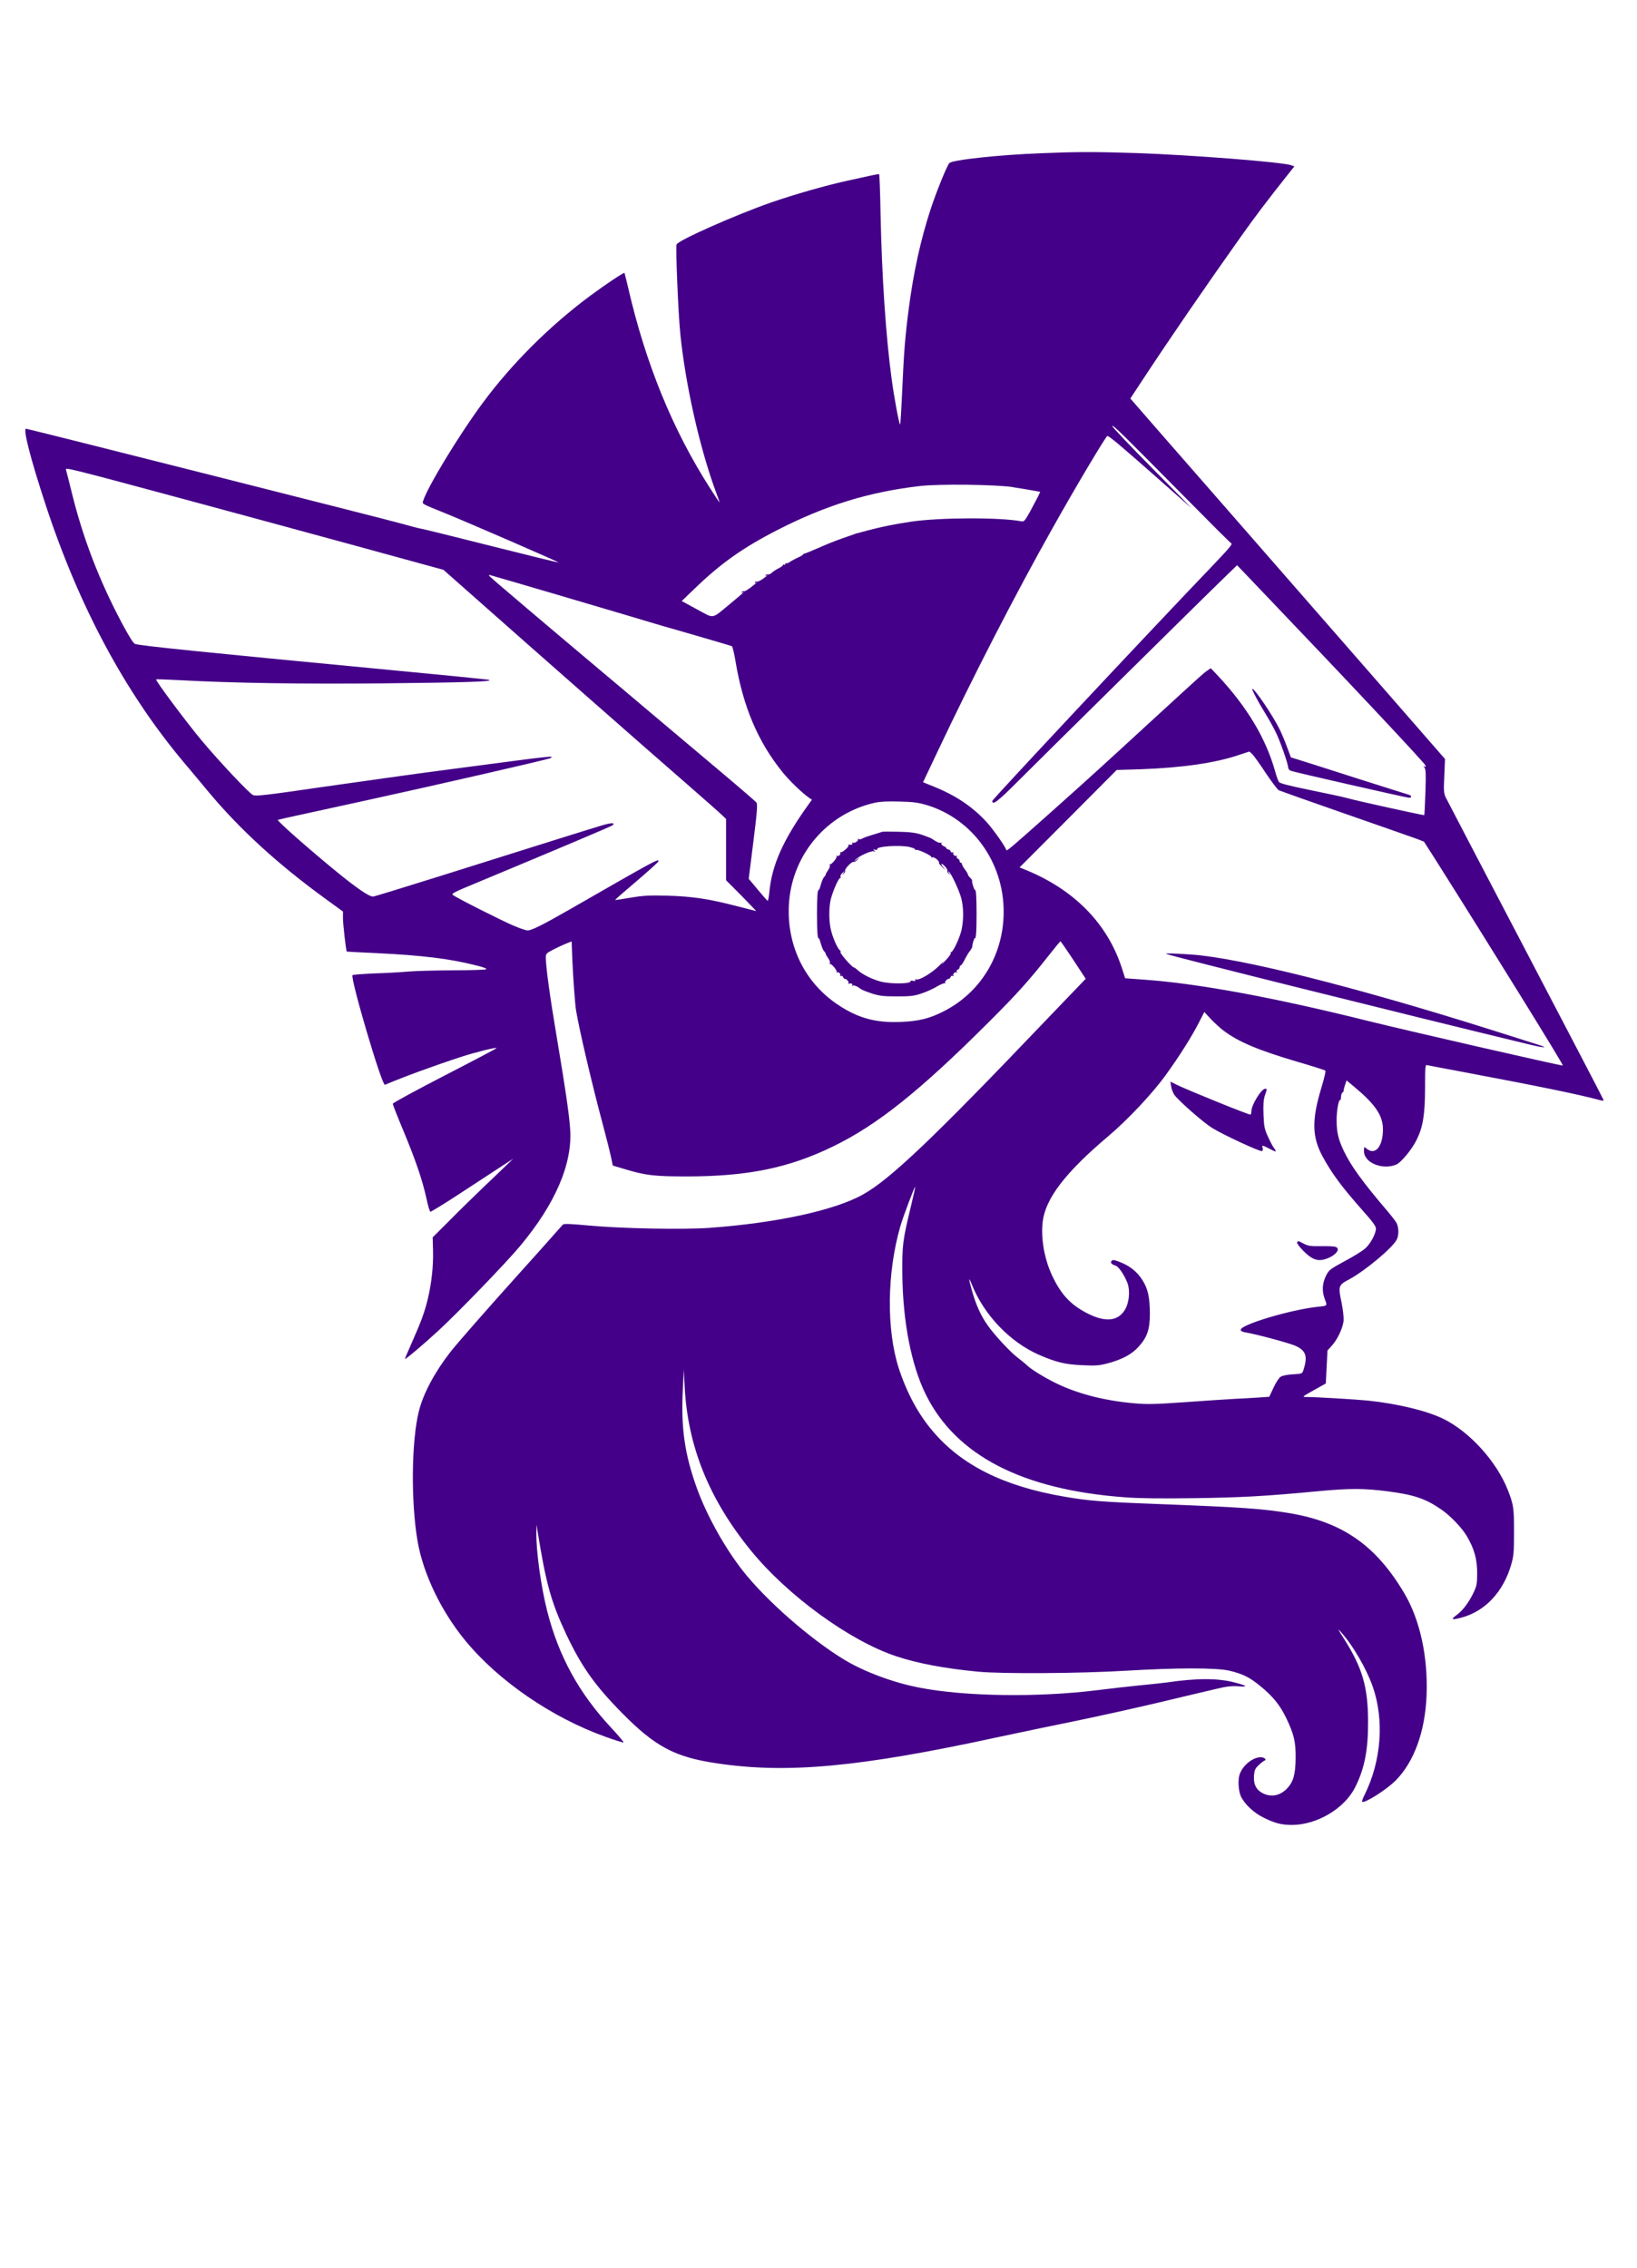 <?xml version="1.0" encoding="UTF-8" standalone="no"?>
<!-- Created with Inkscape (http://www.inkscape.org/) -->

<svg
   width="7cm"
   height="9.7cm"
   viewBox="0 0 70 97"
   version="1.1"
   id="svg5"
   inkscape:version="1.1.1 (c3084ef, 2021-09-22)"
   sodipodi:docname="ath.svg"
   xmlns:inkscape="http://www.inkscape.org/namespaces/inkscape"
   xmlns:sodipodi="http://sodipodi.sourceforge.net/DTD/sodipodi-0.dtd"
   xmlns="http://www.w3.org/2000/svg"
   xmlns:svg="http://www.w3.org/2000/svg">
  <sodipodi:namedview
     id="namedview7"
     pagecolor="#ffffff"
     bordercolor="#666666"
     borderopacity="1.0"
     inkscape:pageshadow="2"
     inkscape:pageopacity="0.0"
     inkscape:pagecheckerboard="0"
     inkscape:document-units="mm"
     showgrid="false"
     units="cm"
     inkscape:zoom="1.2862808"
     inkscape:cx="135.66245"
     inkscape:cy="188.13933"
     inkscape:window-width="1440"
     inkscape:window-height="872"
     inkscape:window-x="0"
     inkscape:window-y="0"
     inkscape:window-maximized="0"
     inkscape:current-layer="g969" />
  <defs
     id="defs2" />
  <g
     inkscape:label="Layer 1"
     inkscape:groupmode="layer"
     id="layer1">
    <svg
       width="288"
       height="288"
       viewBox="0 0 250 250"
       version="1.1"
       id="svg856">
      <g
         id="g969"
         transform="matrix(0.72,0,0,0.734,1.721,2.315)">
        <g
           id="g6854"
           style="mix-blend-mode:hard-light;fill:#440088;fill-opacity:1;stroke:none;stroke-opacity:1">
          <path
             d="m 51.298,4.595 c -2.152,0.079 -4.586,0.335 -4.745,0.5 -0.123,0.123 -0.685,1.486 -0.973,2.354 -0.507,1.523 -0.88,3.191 -1.118,4.995 -0.183,1.37 -0.251,2.158 -0.337,4.09 -0.043,0.96 -0.092,1.761 -0.11,1.78 -0.043,0.043 -0.318,-1.4 -0.44,-2.323 -0.299,-2.152 -0.502,-5.167 -0.569,-8.334 -0.019,-1.088 -0.054,-1.986 -0.073,-1.999 -0.024,-0.013 -0.202,0.019 -0.404,0.062 -0.201,0.043 -0.709,0.152 -1.131,0.244 -1.144,0.239 -2.837,0.716 -4.041,1.125 -1.841,0.631 -4.788,1.914 -4.868,2.122 -0.054,0.153 0.086,3.509 0.196,4.548 0.269,2.575 1.003,5.761 1.829,7.955 0.116,0.299 0.202,0.545 0.189,0.545 -0.006,0 -0.238,-0.337 -0.507,-0.752 -1.907,-2.929 -3.296,-6.255 -4.2,-10.1 -0.099,-0.404 -0.183,-0.747 -0.191,-0.758 -0.03,-0.037 -0.953,0.567 -1.748,1.142 -2.109,1.535 -4.06,3.443 -5.557,5.43 -1.199,1.583 -2.862,4.267 -3.075,4.96 -0.05,0.158 -0.11,0.128 1.155,0.629 1.119,0.446 5.845,2.458 5.821,2.482 -0.013,0.013 -1.559,-0.36 -3.442,-0.825 -1.877,-0.464 -3.528,-0.868 -3.663,-0.886 -0.135,-0.024 -0.532,-0.123 -0.887,-0.226 -0.739,-0.208 -19.357,-4.825 -19.454,-4.825 -0.172,0 0.232,1.529 0.99,3.797 1.73,5.173 4.09,9.501 7.116,13.047 0.318,0.367 0.906,1.058 1.303,1.529 1.632,1.913 3.582,3.661 6.053,5.422 l 0.874,0.623 v 0.337 c 0,0.318 0.159,1.657 0.196,1.688 0.011,0.006 0.709,0.043 1.546,0.079 2.306,0.11 3.754,0.281 5.063,0.606 0.416,0.097 0.631,0.176 0.58,0.208 -0.042,0.03 -0.794,0.054 -1.668,0.054 -0.874,0.006 -1.92,0.03 -2.324,0.062 -0.403,0.036 -1.204,0.079 -1.786,0.097 -0.575,0.024 -1.075,0.062 -1.112,0.086 -0.146,0.085 1.51,5.606 1.669,5.546 0.972,-0.404 2.482,-0.949 3.949,-1.419 0.704,-0.226 1.767,-0.483 1.81,-0.441 0.019,0.013 -1.187,0.636 -2.665,1.383 -1.486,0.752 -2.691,1.394 -2.691,1.436 0,0.043 0.245,0.655 0.545,1.358 0.631,1.492 0.979,2.482 1.187,3.411 0.079,0.374 0.171,0.679 0.208,0.692 0.03,0.011 0.758,-0.428 1.614,-0.979 0.857,-0.55 1.804,-1.156 2.104,-1.351 l 0.55,-0.348 -0.275,0.257 c -0.153,0.146 -0.685,0.648 -1.192,1.119 -0.502,0.47 -1.314,1.247 -1.797,1.73 l -0.887,0.868 0.019,0.661 c 0.019,0.813 -0.073,1.626 -0.264,2.433 -0.165,0.679 -0.342,1.155 -0.855,2.287 -0.189,0.416 -0.337,0.764 -0.33,0.77 0.03,0.032 0.99,-0.764 1.73,-1.436 1.015,-0.917 3.491,-3.431 4.206,-4.275 1.829,-2.145 2.716,-4.187 2.581,-5.937 -0.062,-0.807 -0.245,-2.035 -0.672,-4.524 -0.367,-2.128 -0.582,-3.663 -0.582,-4.14 0,-0.183 0.032,-0.214 0.367,-0.384 0.202,-0.105 0.502,-0.239 0.666,-0.307 l 0.299,-0.116 0.037,0.96 c 0.043,0.911 0.135,2.19 0.189,2.519 0.172,1.022 0.838,3.797 1.389,5.808 0.171,0.625 0.354,1.34 0.41,1.591 l 0.097,0.459 0.648,0.189 c 1.052,0.312 1.51,0.361 3.204,0.361 3.112,-0.007 5.215,-0.428 7.477,-1.505 2.287,-1.082 4.482,-2.8 8.076,-6.322 1.383,-1.351 2.098,-2.134 2.996,-3.259 0.355,-0.44 0.661,-0.807 0.679,-0.807 0.017,0.006 0.318,0.428 0.666,0.947 l 0.635,0.949 -2.134,2.182 c -5.728,5.888 -7.942,7.955 -9.342,8.724 -1.462,0.808 -4.482,1.45 -7.955,1.694 -1.363,0.092 -4.543,0.032 -6.206,-0.122 -0.934,-0.086 -1.271,-0.097 -1.32,-0.043 -0.037,0.037 -0.324,0.355 -0.642,0.709 -0.318,0.354 -1.033,1.138 -1.591,1.743 -1.638,1.786 -3.24,3.577 -3.577,4.005 -0.813,1.033 -1.381,2.085 -1.608,2.965 -0.391,1.522 -0.421,4.61 -0.067,6.609 0.294,1.645 1.217,3.528 2.459,5.008 1.711,2.042 4.468,3.895 7.219,4.861 0.496,0.176 0.917,0.305 0.936,0.287 0.019,-0.019 -0.262,-0.348 -0.623,-0.728 -1.675,-1.76 -2.721,-3.631 -3.313,-5.918 -0.318,-1.228 -0.569,-3.008 -0.557,-3.936 l 0.007,-0.434 0.054,0.335 c 0.44,2.678 0.704,3.595 1.492,5.24 0.777,1.608 1.473,2.574 2.873,3.962 1.7,1.694 2.721,2.225 4.879,2.536 3.625,0.533 7.356,0.196 14.472,-1.32 1.027,-0.215 2.776,-0.575 3.883,-0.795 1.112,-0.221 3.075,-0.648 4.371,-0.947 1.297,-0.307 2.654,-0.618 3.026,-0.704 0.52,-0.122 0.777,-0.153 1.132,-0.129 0.532,0.037 0.47,-0.024 -0.196,-0.195 -0.85,-0.221 -1.95,-0.221 -3.442,-0.006 -0.232,0.03 -0.88,0.103 -1.437,0.152 -0.556,0.056 -1.571,0.166 -2.25,0.251 -3.038,0.367 -6.787,0.312 -9.122,-0.135 -1.327,-0.251 -2.824,-0.794 -3.858,-1.406 -1.754,-1.039 -4.054,-3.014 -5.252,-4.518 -0.936,-1.174 -1.84,-2.776 -2.347,-4.133 -0.642,-1.743 -0.838,-3.075 -0.734,-5.038 l 0.049,-0.979 0.043,0.825 c 0.152,3.026 1.252,5.71 3.405,8.303 1.883,2.276 5.106,4.58 7.496,5.357 1.101,0.361 2.482,0.618 4.224,0.782 1.217,0.116 5.295,0.092 7.644,-0.049 2.604,-0.153 4.653,-0.153 5.319,0 0.672,0.159 1.026,0.324 1.559,0.752 0.672,0.532 1.045,0.984 1.369,1.645 0.404,0.831 0.49,1.204 0.483,2.029 -0.011,0.838 -0.116,1.192 -0.446,1.535 -0.38,0.391 -0.887,0.459 -1.333,0.189 -0.281,-0.171 -0.397,-0.446 -0.367,-0.843 0.024,-0.288 0.062,-0.367 0.245,-0.533 0.116,-0.109 0.249,-0.208 0.292,-0.226 0.14,-0.042 0,-0.171 -0.189,-0.171 -0.421,0 -0.941,0.421 -1.095,0.887 -0.092,0.281 -0.049,0.855 0.08,1.112 0.214,0.404 0.661,0.814 1.168,1.058 0.58,0.282 0.904,0.361 1.43,0.367 1.29,0.007 2.716,-0.813 3.272,-1.883 0.489,-0.936 0.685,-1.894 0.678,-3.345 -0.006,-1.754 -0.287,-2.708 -1.241,-4.187 -0.342,-0.526 -0.354,-0.557 -0.128,-0.307 0.605,0.666 1.284,1.823 1.608,2.721 0.605,1.694 0.446,3.766 -0.416,5.473 -0.092,0.176 -0.148,0.33 -0.129,0.354 0.11,0.105 1.265,-0.612 1.737,-1.082 0.941,-0.941 1.503,-2.452 1.583,-4.256 0.086,-1.962 -0.331,-3.858 -1.149,-5.209 -1.467,-2.433 -3.21,-3.613 -5.956,-4.054 -1.413,-0.226 -2.415,-0.292 -6.817,-0.459 -2.8,-0.103 -3.509,-0.159 -4.769,-0.373 -3.101,-0.52 -5.289,-1.589 -6.775,-3.32 -0.752,-0.868 -1.338,-1.95 -1.748,-3.186 -0.636,-1.962 -0.605,-4.812 0.086,-7.165 0.14,-0.477 0.734,-2.023 0.764,-1.993 0.013,0.011 -0.086,0.446 -0.214,0.966 -0.428,1.737 -0.459,1.969 -0.447,3.431 0.024,2.426 0.459,4.61 1.211,6.107 1.559,3.088 4.995,4.823 10.285,5.197 0.702,0.054 1.859,0.067 3.545,0.043 2.427,-0.032 3.668,-0.099 6.371,-0.35 1.657,-0.152 2.354,-0.152 3.582,0 1.394,0.178 1.969,0.367 2.794,0.924 0.471,0.317 1.076,0.941 1.321,1.357 0.373,0.623 0.526,1.155 0.526,1.846 0,0.557 -0.019,0.649 -0.191,1.009 -0.244,0.502 -0.567,0.917 -0.886,1.138 -0.299,0.214 -0.232,0.245 0.251,0.122 1.235,-0.318 2.182,-1.308 2.587,-2.708 0.122,-0.421 0.14,-0.612 0.14,-1.638 0,-1.217 -0.024,-1.358 -0.318,-2.109 -0.582,-1.45 -1.982,-2.966 -3.35,-3.614 -0.85,-0.404 -2.336,-0.752 -3.852,-0.911 -0.593,-0.06 -2.691,-0.183 -3.18,-0.183 -0.238,0 -0.238,-0.006 0.373,-0.342 l 0.623,-0.342 0.043,-0.837 0.043,-0.831 0.226,-0.245 c 0.294,-0.318 0.569,-0.898 0.605,-1.26 0.013,-0.171 -0.03,-0.545 -0.103,-0.911 -0.183,-0.843 -0.165,-0.893 0.378,-1.174 0.801,-0.416 2.238,-1.589 2.465,-2.018 0.122,-0.232 0.11,-0.653 -0.03,-0.874 -0.062,-0.105 -0.331,-0.434 -0.593,-0.734 -1.132,-1.303 -1.761,-2.158 -2.104,-2.873 -0.288,-0.593 -0.373,-0.954 -0.373,-1.566 0,-0.464 0.103,-1.05 0.183,-1.009 0.019,0.013 0.043,-0.054 0.043,-0.159 0.006,-0.103 0.042,-0.208 0.079,-0.232 0.043,-0.024 0.067,-0.054 0.054,-0.067 -0.006,-0.011 0.019,-0.14 0.067,-0.281 l 0.086,-0.257 0.434,0.354 c 1.052,0.863 1.443,1.432 1.443,2.117 0,0.898 -0.416,1.357 -0.868,0.96 -0.103,-0.086 -0.11,-0.075 -0.11,0.152 0,0.582 0.954,0.966 1.664,0.674 0.251,-0.105 0.807,-0.765 1.052,-1.254 0.324,-0.648 0.427,-1.26 0.434,-2.592 0,-1.174 0.006,-1.205 0.122,-1.181 0.067,0.019 0.728,0.14 1.467,0.275 4.28,0.79 6.285,1.192 7.453,1.499 0.159,0.043 0.172,0.036 0.135,-0.062 -0.019,-0.062 -1.834,-3.466 -4.024,-7.575 -2.194,-4.11 -4.035,-7.571 -4.095,-7.692 -0.092,-0.195 -0.105,-0.33 -0.067,-1.076 l 0.036,-0.855 -3.418,-3.846 C 66.809,29.277 63.264,25.291 60.812,22.539 58.353,19.782 56.244,17.411 56.116,17.263 l -0.232,-0.262 0.685,-1.022 c 1.376,-2.048 3.173,-4.621 4.983,-7.123 0.764,-1.058 1.338,-1.803 2.549,-3.302 L 64.34,5.262 64.187,5.206 C 63.777,5.047 58.984,4.68 56.195,4.588 54.08,4.521 53.187,4.521 51.298,4.595 Z m 7.513,17.51 c 1.218,1.211 2.244,2.214 2.276,2.22 0.085,0.03 -0.123,0.269 -1.065,1.235 -3.259,3.339 -11.256,11.72 -11.256,11.794 0,0.234 0.269,0.037 1.175,-0.85 1.29,-1.26 2.536,-2.469 4.848,-4.707 1.058,-1.022 2.366,-2.287 2.905,-2.813 1.559,-1.51 2.781,-2.69 3.253,-3.135 l 0.44,-0.417 1.149,1.181 c 4.505,4.621 8.548,8.847 8.565,8.95 0.019,0.073 0,0.086 -0.06,0.049 -0.062,-0.036 -0.062,-0.024 0.006,0.056 0.073,0.092 0.08,0.318 0.049,1.247 -0.019,0.623 -0.049,1.144 -0.06,1.156 -0.026,0.024 -3.565,-0.741 -3.987,-0.863 -0.166,-0.049 -1.009,-0.226 -1.866,-0.397 -1.118,-0.226 -1.583,-0.342 -1.638,-0.416 -0.043,-0.056 -0.129,-0.294 -0.196,-0.533 -0.476,-1.668 -1.436,-3.246 -2.952,-4.842 l -0.367,-0.378 -0.191,0.128 c -0.226,0.159 -0.165,0.105 -2.855,2.525 -2.716,2.452 -3.442,3.094 -5.222,4.653 -2.122,1.853 -2.25,1.957 -2.274,1.883 -0.073,-0.208 -0.704,-1.082 -1.052,-1.449 -0.709,-0.745 -1.559,-1.308 -2.673,-1.748 l -0.567,-0.226 0.721,-1.492 c 1.816,-3.779 4.065,-8.071 5.999,-11.434 1.179,-2.061 2.714,-4.586 2.781,-4.586 0.097,0 0.661,0.466 2.476,2.036 0.893,0.777 1.718,1.492 1.834,1.589 0.116,0.105 -0.758,-0.775 -1.95,-1.95 -1.187,-1.174 -2.134,-2.158 -2.109,-2.182 0.054,-0.049 0.453,0.331 3.863,3.717 z m -51.316,0.092 c 2.152,0.569 5.956,1.583 8.445,2.25 l 4.53,1.218 1.615,1.4 c 2.677,2.329 9.147,7.912 10.907,9.409 0.906,0.777 1.737,1.492 1.847,1.602 l 0.202,0.189 v 3.1 l 0.788,0.777 c 0.428,0.434 0.777,0.782 0.764,0.782 -0.011,0 -0.44,-0.109 -0.953,-0.238 -1.456,-0.373 -2.311,-0.502 -3.595,-0.539 -0.972,-0.024 -1.241,-0.011 -1.92,0.099 -0.427,0.073 -0.794,0.128 -0.801,0.116 -0.011,-0.013 0.49,-0.44 1.108,-0.954 0.618,-0.519 1.125,-0.966 1.125,-1.003 0,-0.14 -0.11,-0.079 -4.617,2.459 -1.338,0.751 -1.919,1.039 -2.127,1.039 -0.086,0 -0.423,-0.11 -0.752,-0.251 -0.599,-0.251 -2.899,-1.387 -3.1,-1.54 -0.099,-0.067 0.06,-0.148 1.222,-0.618 4.292,-1.755 6.964,-2.862 7.013,-2.91 0.14,-0.14 -0.067,-0.135 -0.593,0.019 -0.58,0.171 -2.684,0.813 -8.376,2.574 -1.804,0.556 -3.333,1.015 -3.388,1.015 -0.196,0 -0.79,-0.391 -1.786,-1.185 -1.419,-1.132 -3.173,-2.648 -3.118,-2.691 0.03,-0.019 0.011,-0.019 4.672,-1.015 3.454,-0.739 9.11,-2.012 9.379,-2.109 0.049,-0.019 0.067,-0.049 0.049,-0.073 -0.024,-0.019 -0.709,0.054 -1.523,0.159 -0.818,0.103 -2.652,0.342 -4.084,0.526 -1.43,0.183 -4.17,0.562 -6.096,0.831 -3.044,0.434 -3.521,0.489 -3.68,0.421 -0.183,-0.073 -1.761,-1.718 -2.665,-2.781 -0.795,-0.936 -2.379,-3.021 -2.33,-3.069 0.013,-0.011 0.526,0.006 1.144,0.037 2.776,0.152 6.309,0.202 10.504,0.165 4.348,-0.043 5.802,-0.092 5.508,-0.178 -0.085,-0.024 -2.531,-0.262 -5.441,-0.532 C 8.248,29.846 4.801,29.504 4.568,29.412 4.482,29.382 4.256,29.021 3.914,28.398 2.721,26.202 1.877,24.044 1.297,21.708 1.156,21.152 1.028,20.651 1.009,20.595 0.973,20.479 1.235,20.54 7.496,22.197 Z M 49.837,21.488 c 0.354,0.05 0.813,0.129 1.022,0.166 l 0.378,0.067 -0.122,0.257 c -0.073,0.135 -0.257,0.477 -0.41,0.758 -0.257,0.453 -0.305,0.502 -0.44,0.477 -1.076,-0.208 -4.243,-0.196 -5.686,0.017 -0.9,0.135 -1.467,0.245 -2.225,0.441 -0.275,0.073 -0.52,0.133 -0.557,0.146 -0.03,0.006 -0.103,0.024 -0.152,0.049 -0.049,0.019 -0.35,0.116 -0.661,0.226 -0.312,0.105 -0.844,0.318 -1.192,0.471 -0.342,0.146 -0.661,0.275 -0.698,0.281 -0.042,0 -0.079,0.019 -0.079,0.043 0,0.024 -0.116,0.092 -0.257,0.152 -0.148,0.067 -0.337,0.166 -0.423,0.226 -0.085,0.056 -0.176,0.092 -0.201,0.067 -0.019,-0.019 -0.037,-0.006 -0.037,0.037 0,0.043 -0.024,0.054 -0.062,0.036 -0.03,-0.017 -0.06,-0.011 -0.06,0.019 0,0.03 -0.105,0.11 -0.226,0.165 -0.123,0.062 -0.281,0.159 -0.348,0.226 -0.067,0.062 -0.159,0.097 -0.202,0.086 -0.043,-0.019 -0.092,0 -0.116,0.037 -0.032,0.042 -0.013,0.049 0.043,0.017 0.152,-0.092 0.024,0.019 -0.208,0.183 -0.129,0.086 -0.258,0.14 -0.288,0.123 -0.03,-0.019 -0.073,0 -0.097,0.036 -0.032,0.049 -0.019,0.056 0.043,0.024 0.133,-0.079 0.049,0 -0.269,0.239 -0.159,0.122 -0.318,0.208 -0.348,0.189 -0.032,-0.019 -0.075,0 -0.099,0.037 -0.03,0.049 -0.017,0.054 0.043,0.024 0.148,-0.086 -0.006,0.049 -0.666,0.586 -0.966,0.782 -0.782,0.752 -1.694,0.269 l -0.788,-0.421 0.605,-0.569 c 1.376,-1.315 2.525,-2.115 4.335,-3.026 2.489,-1.248 4.702,-1.92 7.331,-2.22 0.99,-0.116 3.901,-0.079 4.812,0.054 z m -22.958,5.594 c 2.121,0.612 3.974,1.151 4.127,1.199 0.152,0.049 1.174,0.342 2.274,0.648 1.095,0.312 2.023,0.58 2.061,0.599 0.036,0.024 0.122,0.373 0.189,0.771 0.391,2.299 1.162,4.078 2.433,5.612 0.361,0.434 0.973,1.016 1.357,1.284 l 0.148,0.099 -0.172,0.232 c -1.308,1.786 -1.894,3.069 -2.023,4.438 -0.024,0.258 -0.067,0.459 -0.092,0.441 -0.03,-0.019 -0.262,-0.275 -0.513,-0.575 l -0.459,-0.539 0.208,-1.621 c 0.226,-1.773 0.257,-2.127 0.189,-2.237 -0.024,-0.037 -0.874,-0.758 -1.889,-1.596 -1.016,-0.837 -2.618,-2.164 -3.56,-2.941 -0.941,-0.782 -1.999,-1.657 -2.353,-1.945 -0.93,-0.764 -4.103,-3.393 -5.119,-4.249 -0.483,-0.397 -0.874,-0.739 -0.874,-0.758 0,-0.019 0.049,-0.019 0.11,0 0.056,0.011 1.84,0.526 3.956,1.136 z m 35.32,7.937 c 0.086,0.097 0.398,0.519 0.685,0.953 0.294,0.428 0.588,0.807 0.655,0.844 0.067,0.03 1.608,0.569 3.435,1.192 1.823,0.623 3.479,1.192 3.681,1.265 l 0.367,0.14 0.612,0.941 c 2.812,4.366 6.603,10.371 6.547,10.382 -0.092,0.019 -8.076,-1.773 -10.124,-2.274 -4.758,-1.162 -8.658,-1.871 -11.428,-2.066 l -1.015,-0.073 -0.165,-0.509 c -0.747,-2.267 -2.47,-3.985 -5.001,-4.988 l -0.275,-0.11 2.506,-2.463 2.501,-2.465 1.23,-0.036 c 2.109,-0.075 3.828,-0.312 5.026,-0.709 0.299,-0.099 0.556,-0.178 0.575,-0.183 0.019,-0.007 0.103,0.067 0.189,0.159 z m -16.795,2.549 c 2.342,0.702 3.949,2.886 3.949,5.387 0,2.182 -1.187,4.103 -3.124,5.056 -0.722,0.355 -1.26,0.483 -2.177,0.52 -1.291,0.054 -2.201,-0.189 -3.234,-0.863 -1.767,-1.149 -2.703,-3.105 -2.525,-5.239 0.208,-2.422 1.986,-4.439 4.389,-4.977 0.281,-0.062 0.661,-0.086 1.284,-0.067 0.747,0.019 0.979,0.049 1.437,0.183 z m 15.284,11.402 c 0.771,0.569 1.755,0.979 3.792,1.572 0.777,0.219 1.43,0.427 1.46,0.451 0.024,0.032 -0.067,0.416 -0.208,0.868 -0.494,1.602 -0.489,2.465 0.049,3.449 0.484,0.88 0.979,1.54 2.122,2.806 0.459,0.502 0.642,0.752 0.642,0.863 0,0.268 -0.299,0.807 -0.575,1.026 -0.14,0.123 -0.612,0.404 -1.046,0.631 -0.734,0.391 -0.801,0.44 -0.941,0.709 -0.208,0.403 -0.232,0.788 -0.079,1.192 0.14,0.367 0.159,0.348 -0.373,0.403 -1.394,0.148 -3.957,0.9 -3.957,1.162 0,0.062 0.086,0.105 0.232,0.129 0.575,0.092 2.281,0.543 2.598,0.685 0.533,0.238 0.631,0.524 0.404,1.217 -0.062,0.189 -0.067,0.195 -0.545,0.219 -0.299,0.019 -0.537,0.067 -0.635,0.129 -0.086,0.054 -0.251,0.305 -0.367,0.556 l -0.215,0.453 -0.537,0.036 c -0.294,0.019 -0.838,0.05 -1.211,0.067 -0.367,0.019 -1.51,0.092 -2.538,0.166 -1.608,0.109 -1.98,0.122 -2.69,0.06 -1.559,-0.135 -2.996,-0.502 -4.127,-1.069 -0.569,-0.282 -1.179,-0.655 -1.381,-0.844 -0.105,-0.099 -0.318,-0.269 -0.483,-0.391 -0.38,-0.282 -1.205,-1.149 -1.559,-1.651 -0.342,-0.471 -0.593,-1.022 -0.795,-1.718 -0.189,-0.655 -0.196,-0.771 -0.013,-0.331 0.642,1.553 1.963,2.905 3.461,3.552 0.893,0.38 1.358,0.49 2.238,0.526 0.691,0.032 0.868,0.019 1.314,-0.097 0.741,-0.196 1.235,-0.453 1.591,-0.844 0.44,-0.483 0.575,-0.874 0.575,-1.669 -0.007,-0.843 -0.099,-1.252 -0.391,-1.705 -0.275,-0.421 -0.642,-0.709 -1.162,-0.906 -0.294,-0.109 -0.367,-0.122 -0.421,-0.054 -0.08,0.092 0,0.178 0.219,0.245 0.153,0.049 0.459,0.502 0.606,0.893 0.133,0.373 0.079,0.966 -0.123,1.308 -0.342,0.586 -0.972,0.672 -1.859,0.251 -0.911,-0.434 -1.436,-0.966 -1.907,-1.95 -0.404,-0.844 -0.588,-1.884 -0.489,-2.727 0.146,-1.181 1.174,-2.495 3.362,-4.31 1.027,-0.85 2.306,-2.184 3.002,-3.137 0.715,-0.973 1.315,-1.907 1.707,-2.66 l 0.262,-0.502 0.342,0.361 c 0.189,0.195 0.483,0.459 0.648,0.58 z m 0,0"
             fill="#80b7ec"
             class="color000 svgShape"
             id="path852"
             style="fill:#440088;fill-opacity:1;stroke:none;stroke-width:0.367;stroke-opacity:1" />
          <path
             d="m 62.347,32.085 c 0.122,0.232 0.354,0.623 0.513,0.874 0.159,0.251 0.391,0.659 0.513,0.904 0.234,0.459 0.649,1.626 0.649,1.81 0,0.054 0.06,0.129 0.14,0.159 0.116,0.054 5.753,1.314 6.064,1.357 0.172,0.024 0.183,-0.097 0.019,-0.146 -0.079,-0.019 -1.241,-0.385 -2.587,-0.801 -1.344,-0.423 -2.684,-0.844 -2.971,-0.93 l -0.526,-0.159 -0.202,-0.532 C 63.85,34.327 63.679,33.925 63.575,33.723 c -0.33,-0.661 -1.271,-2.036 -1.406,-2.042 -0.024,-0.006 0.054,0.178 0.178,0.404 z m -4.617,13.004 c 0.062,0.067 12.254,3.051 18.63,4.561 0.807,0.195 1.149,0.219 0.58,0.043 -0.159,-0.05 -1.241,-0.385 -2.403,-0.747 -7.055,-2.188 -12.986,-3.65 -15.492,-3.822 -0.887,-0.06 -1.358,-0.073 -1.315,-0.036 z M 43.08,38.92 c -0.03,0.011 -0.268,0.085 -0.519,0.159 -0.251,0.073 -0.49,0.159 -0.533,0.195 -0.042,0.03 -0.109,0.03 -0.152,0.006 -0.043,-0.024 -0.062,-0.024 -0.037,0.007 0.067,0.067 -0.178,0.232 -0.269,0.176 -0.042,-0.024 -0.049,-0.017 -0.024,0.024 0.043,0.067 -0.042,0.105 -0.176,0.075 -0.032,-0.007 -0.043,0.011 -0.019,0.036 0.062,0.056 -0.331,0.391 -0.404,0.348 -0.03,-0.017 -0.036,-0.006 -0.019,0.026 0.05,0.079 -0.103,0.219 -0.171,0.152 -0.03,-0.024 -0.037,-0.011 -0.013,0.019 0.043,0.086 -0.292,0.471 -0.354,0.41 -0.03,-0.024 -0.03,-0.006 0,0.036 0.024,0.056 -0.006,0.153 -0.086,0.264 -0.067,0.092 -0.128,0.195 -0.128,0.226 0,0.03 -0.037,0.086 -0.08,0.122 -0.043,0.037 -0.116,0.208 -0.165,0.373 -0.043,0.172 -0.097,0.294 -0.116,0.288 -0.054,-0.037 -0.086,0.354 -0.086,1.217 0,0.863 0.032,1.254 0.086,1.217 0.019,-0.006 0.073,0.116 0.116,0.288 0.049,0.165 0.122,0.335 0.165,0.373 0.043,0.036 0.08,0.092 0.08,0.122 0,0.032 0.06,0.135 0.128,0.226 0.08,0.11 0.11,0.208 0.086,0.264 -0.03,0.042 -0.03,0.06 0,0.036 0.062,-0.062 0.397,0.324 0.354,0.41 -0.024,0.03 -0.017,0.043 0.013,0.019 0.067,-0.067 0.221,0.073 0.171,0.152 -0.017,0.037 -0.006,0.043 0.037,0.019 0.037,-0.024 0.086,0 0.105,0.049 0.017,0.056 0.06,0.099 0.097,0.099 0.092,0 0.232,0.165 0.183,0.214 -0.024,0.024 -0.013,0.037 0.019,0.03 0.135,-0.03 0.219,0.007 0.176,0.075 -0.024,0.042 -0.017,0.049 0.024,0.024 0.067,-0.037 0.234,0.03 0.441,0.183 0.049,0.036 0.299,0.133 0.55,0.214 0.391,0.122 0.58,0.146 1.284,0.146 0.709,0 0.886,-0.017 1.284,-0.152 0.251,-0.08 0.605,-0.239 0.788,-0.35 0.183,-0.103 0.361,-0.176 0.397,-0.158 0.037,0.017 0.05,0.017 0.024,-0.013 -0.049,-0.049 0.092,-0.214 0.183,-0.214 0.037,0 0.08,-0.043 0.099,-0.099 0.019,-0.049 0.067,-0.073 0.103,-0.049 0.043,0.024 0.056,0.019 0.037,-0.019 -0.049,-0.079 0.103,-0.219 0.171,-0.152 0.032,0.024 0.032,0.006 0.007,-0.037 -0.024,-0.043 -0.007,-0.092 0.049,-0.11 0.054,-0.017 0.097,-0.073 0.097,-0.122 0,-0.049 0.024,-0.086 0.049,-0.086 0.03,0 0.097,-0.092 0.159,-0.201 0.165,-0.312 0.251,-0.453 0.342,-0.563 0.049,-0.062 0.092,-0.14 0.097,-0.178 0.013,-0.176 0.105,-0.459 0.14,-0.44 0.056,0.037 0.086,-0.342 0.086,-1.217 0,-0.813 -0.03,-1.26 -0.073,-1.217 -0.037,0.037 -0.189,-0.416 -0.159,-0.471 0.019,-0.017 -0.024,-0.085 -0.092,-0.146 -0.067,-0.062 -0.122,-0.135 -0.122,-0.165 0,-0.032 -0.067,-0.148 -0.153,-0.257 -0.086,-0.11 -0.153,-0.234 -0.153,-0.269 0,-0.043 -0.024,-0.073 -0.06,-0.073 -0.032,0 -0.062,-0.037 -0.062,-0.086 0,-0.049 -0.043,-0.105 -0.097,-0.122 -0.049,-0.019 -0.073,-0.067 -0.049,-0.105 0.024,-0.043 0.017,-0.054 -0.019,-0.037 -0.08,0.05 -0.221,-0.103 -0.153,-0.171 0.024,-0.03 0.006,-0.03 -0.036,-0.006 -0.043,0.024 -0.092,0.006 -0.11,-0.049 -0.019,-0.056 -0.073,-0.099 -0.123,-0.099 -0.049,0 -0.085,-0.024 -0.085,-0.049 0,-0.03 -0.075,-0.086 -0.159,-0.122 -0.092,-0.043 -0.135,-0.105 -0.11,-0.148 0.024,-0.042 0.019,-0.049 -0.024,-0.024 -0.062,0.037 -0.226,-0.03 -0.44,-0.183 -0.049,-0.036 -0.282,-0.128 -0.52,-0.208 -0.337,-0.109 -0.593,-0.146 -1.222,-0.159 -0.434,-0.011 -0.82,-0.011 -0.857,0.007 z m 1.437,0.77 c 0.165,0.037 0.294,0.092 0.275,0.123 -0.024,0.03 0,0.036 0.049,0.017 0.105,-0.036 0.85,0.312 0.79,0.374 -0.026,0.03 -0.007,0.03 0.036,0.006 0.086,-0.054 0.397,0.189 0.348,0.269 -0.011,0.024 0.062,0.122 0.172,0.219 0.189,0.178 0.195,0.178 0.049,0.007 -0.086,-0.092 -0.122,-0.166 -0.086,-0.166 0.092,0 0.342,0.288 0.299,0.355 -0.019,0.03 0.013,0.097 0.073,0.14 0.099,0.079 0.099,0.079 0.013,-0.03 -0.054,-0.08 -0.062,-0.105 -0.013,-0.075 0.123,0.075 0.545,0.96 0.649,1.364 0.122,0.464 0.122,1.095 0.006,1.602 -0.097,0.403 -0.434,1.106 -0.532,1.106 -0.032,0 -0.043,0.024 -0.019,0.054 0.019,0.032 -0.11,0.208 -0.288,0.385 -0.176,0.183 -0.238,0.232 -0.14,0.11 0.105,-0.122 0.024,-0.062 -0.165,0.135 -0.367,0.361 -1.033,0.758 -1.192,0.696 -0.054,-0.024 -0.067,-0.011 -0.043,0.037 0.032,0.043 -0.006,0.054 -0.116,0.036 -0.092,-0.017 -0.146,-0.011 -0.135,0.013 0.086,0.14 -1.015,0.159 -1.528,0.024 -0.441,-0.11 -0.96,-0.367 -1.187,-0.575 -0.086,-0.079 -0.178,-0.146 -0.196,-0.14 -0.073,0.024 -0.734,-0.715 -0.696,-0.771 0.019,-0.03 0.006,-0.073 -0.03,-0.097 -0.11,-0.067 -0.355,-0.599 -0.453,-0.99 -0.122,-0.464 -0.122,-1.174 -0.013,-1.608 0.116,-0.441 0.428,-1.119 0.49,-1.058 0.024,0.024 0.024,0 0.006,-0.05 -0.019,-0.054 0.024,-0.14 0.105,-0.214 0.14,-0.116 0.14,-0.116 0.049,0.006 -0.086,0.11 -0.086,0.116 0.011,0.037 0.062,-0.043 0.092,-0.11 0.073,-0.14 -0.049,-0.08 0.35,-0.49 0.441,-0.453 0.042,0.019 0.122,-0.03 0.189,-0.103 l 0.11,-0.135 -0.153,0.122 c -0.129,0.105 -0.14,0.11 -0.062,0.013 0.129,-0.166 0.82,-0.477 0.954,-0.434 0.097,0.03 0.103,0.024 0.024,-0.037 -0.079,-0.062 -0.067,-0.067 0.049,-0.043 0.073,0.019 0.122,0.006 0.105,-0.019 -0.092,-0.146 1.136,-0.232 1.681,-0.116 z m 13.469,12.1 c 0.019,0.129 0.092,0.324 0.166,0.428 0.201,0.287 1.503,1.406 1.937,1.668 0.545,0.337 2.476,1.218 2.574,1.175 0.05,-0.019 0.067,-0.075 0.043,-0.153 -0.049,-0.159 -0.03,-0.153 0.337,0.03 0.385,0.196 0.404,0.191 0.245,-0.03 -0.075,-0.097 -0.215,-0.367 -0.318,-0.593 -0.172,-0.373 -0.196,-0.489 -0.221,-1.101 -0.019,-0.526 0,-0.752 0.073,-0.972 0.116,-0.348 0.116,-0.331 0.013,-0.331 -0.196,0 -0.709,0.82 -0.709,1.125 0,0.086 -0.019,0.166 -0.049,0.183 -0.049,0.032 -3.326,-1.271 -3.828,-1.522 l -0.299,-0.146 z m 6.494,7.893 c -0.024,0.032 0.116,0.221 0.318,0.423 0.421,0.421 0.715,0.537 1.093,0.434 0.563,-0.153 0.906,-0.563 0.532,-0.642 -0.092,-0.019 -0.433,-0.032 -0.751,-0.024 -0.49,0.006 -0.625,-0.013 -0.838,-0.123 -0.299,-0.152 -0.305,-0.159 -0.354,-0.067 z m 0,0"
             fill="#80b7ec"
             class="color000 svgShape"
             id="path854"
             style="fill:#440088;fill-opacity:1;stroke:none;stroke-width:0.367;stroke-opacity:1" />
        </g>
      </g>
    </svg>
  </g>
</svg>
